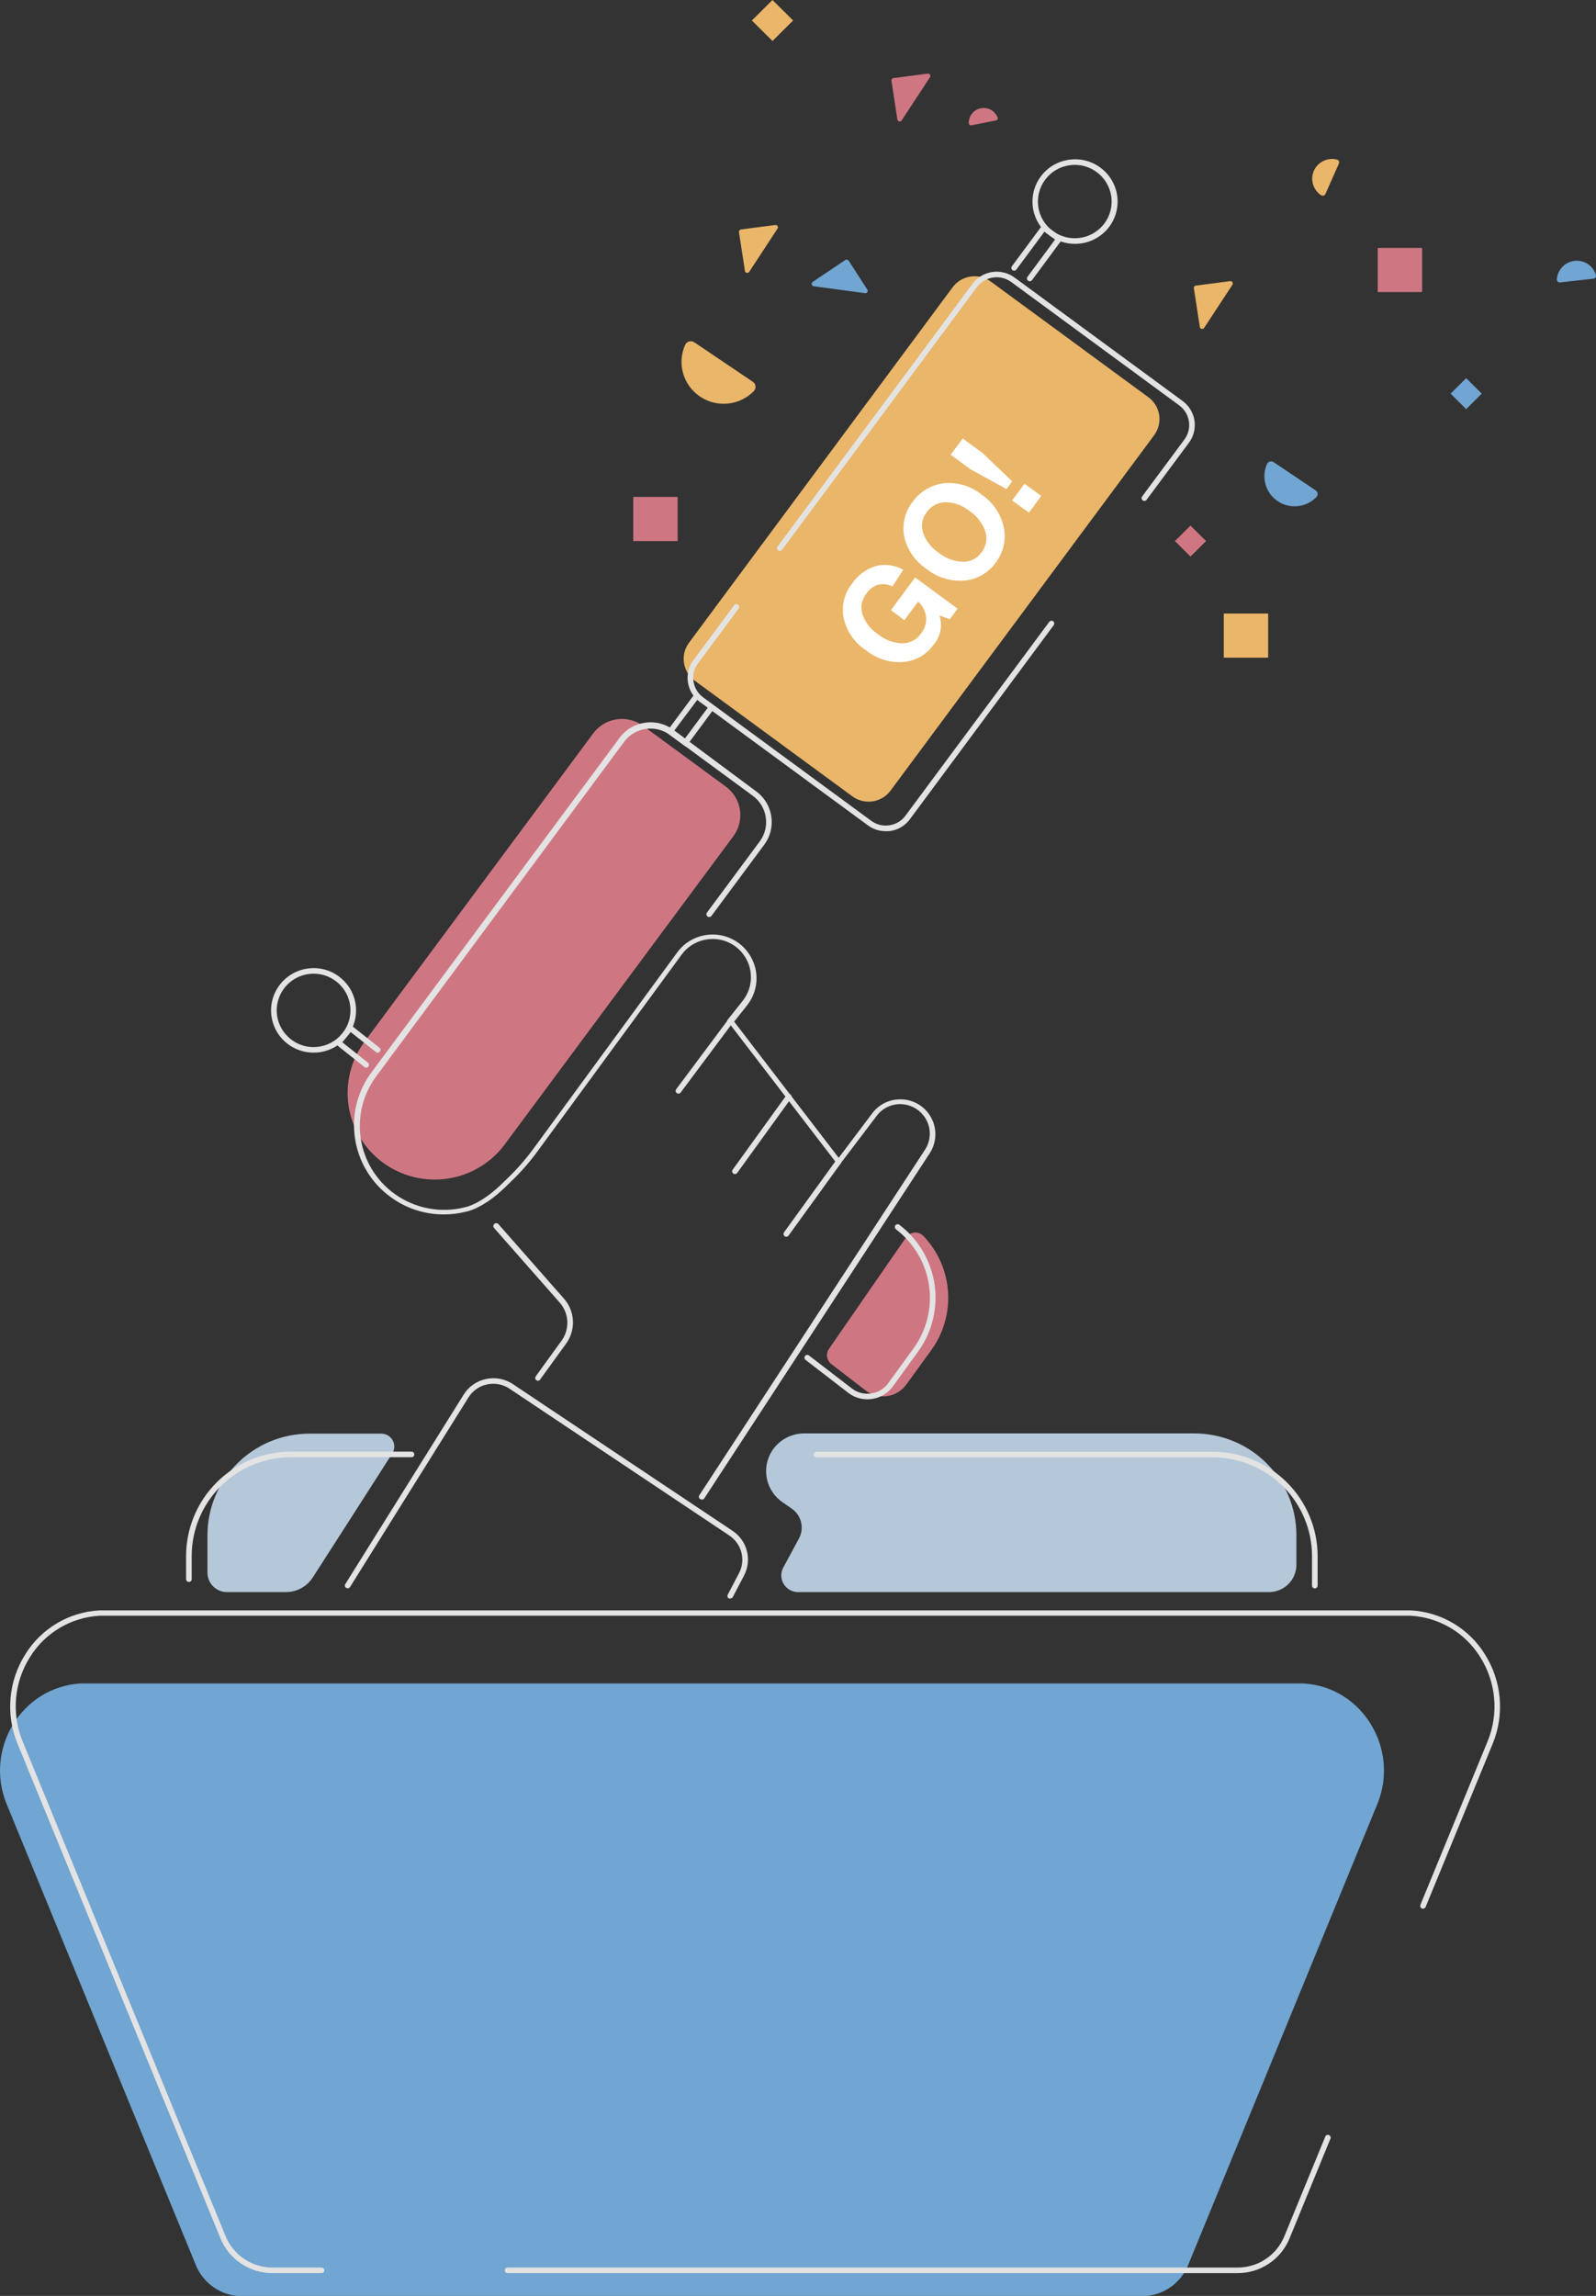 <svg width="146" height="210" viewBox="0 0 146 210" fill="none" xmlns="http://www.w3.org/2000/svg">
    <rect x="0" y="0" width="146" height="210" fill="#333333" stroke="none"/>
    <g clip-path="url(#clip0_4761_18666)">
        <path d="M82.895 113.164C82.982 113.042 83.095 112.941 83.226 112.867C83.357 112.793 83.503 112.749 83.654 112.738C83.804 112.727 83.955 112.749 84.095 112.802C84.236 112.856 84.363 112.939 84.468 113.047C85.796 114.434 86.594 116.239 86.724 118.15C86.854 120.06 86.308 121.956 85.18 123.508L82.905 126.643C82.7 126.926 82.44 127.165 82.141 127.346C81.841 127.527 81.508 127.646 81.162 127.696C80.815 127.747 80.462 127.727 80.123 127.639C79.784 127.551 79.466 127.396 79.189 127.184L76.031 124.752C75.832 124.592 75.699 124.364 75.66 124.112C75.621 123.86 75.679 123.603 75.821 123.391L82.895 113.164Z" fill="#CE7783"/>
        <path d="M58.822 66.389L66.403 71.952C67.097 72.461 67.56 73.225 67.689 74.074C67.818 74.923 67.602 75.788 67.09 76.479L46.175 104.673C44.921 106.364 43.043 107.49 40.954 107.803C38.865 108.117 36.737 107.592 35.037 106.345C33.337 105.097 32.205 103.229 31.89 101.152C31.574 99.074 32.102 96.957 33.356 95.266L54.271 67.072C54.783 66.381 55.551 65.921 56.404 65.793C57.258 65.665 58.128 65.879 58.822 66.389Z" fill="#CE7783"/>
        <path d="M49.214 126.292C49.16 126.292 49.108 126.274 49.066 126.241C49.012 126.201 48.976 126.142 48.965 126.076C48.955 126.011 48.971 125.943 49.009 125.889L51.357 122.647C51.736 122.13 51.927 121.501 51.897 120.862C51.867 120.223 51.619 119.613 51.193 119.134L45.191 112.313C45.147 112.261 45.125 112.195 45.13 112.127C45.134 112.059 45.166 111.996 45.216 111.951C45.265 111.904 45.33 111.878 45.398 111.878C45.466 111.878 45.532 111.904 45.58 111.951L51.582 118.772C52.084 119.338 52.377 120.058 52.411 120.811C52.446 121.565 52.22 122.308 51.772 122.917L49.424 126.159C49.404 126.198 49.374 126.23 49.337 126.253C49.3 126.276 49.258 126.29 49.214 126.292Z" fill="#E3E3E3"/>
        <path d="M64.186 137.155C64.137 137.154 64.089 137.14 64.047 137.114C63.991 137.077 63.952 137.019 63.938 136.953C63.925 136.887 63.938 136.819 63.975 136.763L84.621 105.155C84.931 104.681 85.082 104.122 85.054 103.557C85.025 102.992 84.818 102.451 84.462 102.01C84.212 101.693 83.893 101.437 83.529 101.261C83.165 101.084 82.766 100.992 82.361 100.99C81.942 100.987 81.529 101.082 81.154 101.267C80.779 101.452 80.454 101.722 80.203 102.056L76.723 106.644L66.513 93.343L67.942 91.539C68.43 90.924 68.695 90.163 68.695 89.38C68.695 88.596 68.43 87.836 67.942 87.221C67.616 86.803 67.198 86.466 66.72 86.234C66.242 86.003 65.717 85.883 65.185 85.885C64.255 85.886 63.364 86.252 62.704 86.905C62.578 87.037 62.46 87.176 62.351 87.323L49.219 105.242C48.495 106.242 47.681 107.175 46.789 108.031L46.159 108.642C44.17 110.554 42.705 110.814 42.643 110.824C41.973 110.995 41.284 111.081 40.593 111.079C38.837 111.082 37.127 110.521 35.719 109.478C34.849 108.843 34.114 108.042 33.557 107.123C33 106.203 32.632 105.183 32.474 104.12C32.313 103.057 32.366 101.972 32.63 100.929C32.894 99.885 33.363 98.905 34.012 98.044L56.682 67.481C56.955 67.112 57.298 66.799 57.694 66.563C58.089 66.327 58.527 66.171 58.983 66.105C59.439 66.035 59.904 66.056 60.352 66.166C60.8 66.276 61.222 66.474 61.592 66.747L69.173 72.381C69.545 72.652 69.859 72.994 70.096 73.387C70.334 73.78 70.49 74.216 70.557 74.67C70.627 75.123 70.606 75.586 70.495 76.031C70.384 76.477 70.186 76.896 69.911 77.264L65.083 83.775C65.042 83.829 64.981 83.864 64.914 83.874C64.847 83.883 64.778 83.866 64.724 83.826C64.669 83.785 64.634 83.725 64.624 83.658C64.614 83.591 64.632 83.523 64.672 83.469L69.501 76.959C69.735 76.644 69.904 76.287 69.998 75.907C70.092 75.527 70.11 75.133 70.049 74.746C69.993 74.358 69.859 73.985 69.655 73.649C69.452 73.313 69.183 73.02 68.865 72.788L61.285 67.222C60.969 66.988 60.609 66.82 60.227 66.726C59.846 66.632 59.449 66.615 59.06 66.676C58.67 66.732 58.295 66.865 57.957 67.068C57.619 67.27 57.325 67.537 57.092 67.854L34.422 98.441C33.82 99.251 33.385 100.171 33.141 101.148C32.898 102.125 32.85 103.14 33.002 104.136C33.152 105.132 33.498 106.088 34.02 106.951C34.543 107.814 35.231 108.565 36.047 109.162C36.967 109.838 38.028 110.302 39.151 110.52C40.274 110.737 41.432 110.704 42.541 110.422C42.572 110.422 43.945 110.156 45.8 108.382L46.431 107.771C47.301 106.935 48.097 106.026 48.809 105.053L61.941 87.129C62.062 86.962 62.196 86.803 62.34 86.655C63.095 85.903 64.118 85.48 65.185 85.477C65.794 85.476 66.395 85.612 66.942 85.878C67.49 86.143 67.968 86.529 68.342 87.007C68.902 87.711 69.207 88.583 69.207 89.482C69.207 90.38 68.902 91.252 68.342 91.957L67.158 93.445L76.723 105.9L79.798 101.821C80.096 101.425 80.483 101.104 80.928 100.884C81.373 100.663 81.864 100.55 82.361 100.552C82.841 100.55 83.316 100.656 83.749 100.863C84.182 101.07 84.563 101.371 84.862 101.745C85.284 102.269 85.53 102.912 85.564 103.583C85.598 104.254 85.419 104.918 85.052 105.482L64.401 137.089C64.373 137.116 64.339 137.136 64.301 137.148C64.264 137.16 64.224 137.162 64.186 137.155Z" fill="#E3E3E3"/>
        <path d="M79.342 127.989C78.711 127.988 78.098 127.781 77.599 127.397L73.693 124.385C73.639 124.342 73.605 124.281 73.596 124.213C73.587 124.145 73.606 124.077 73.647 124.023C73.69 123.97 73.751 123.936 73.818 123.929C73.885 123.921 73.953 123.94 74.006 123.982L77.917 126.99C78.165 127.183 78.45 127.324 78.755 127.403C79.06 127.483 79.379 127.5 79.69 127.453C80.004 127.41 80.305 127.303 80.575 127.14C80.846 126.977 81.08 126.761 81.264 126.505L83.54 123.37C84.763 121.702 85.282 119.625 84.986 117.582C84.69 115.538 83.603 113.691 81.956 112.435C81.904 112.391 81.871 112.33 81.862 112.263C81.853 112.196 81.87 112.128 81.909 112.073C81.953 112.021 82.015 111.988 82.083 111.98C82.15 111.971 82.218 111.988 82.273 112.027C84.025 113.365 85.182 115.331 85.496 117.506C85.81 119.681 85.257 121.891 83.955 123.666L81.684 126.801C81.459 127.114 81.173 127.377 80.843 127.576C80.512 127.775 80.144 127.905 79.762 127.958C79.623 127.979 79.482 127.989 79.342 127.989Z" fill="#E3E3E3"/>
        <path d="M104.411 210.025H22.157C21.247 210.025 20.358 209.756 19.603 209.251C18.848 208.746 18.261 208.029 17.918 207.191L0.604 165.005C-1.447 159.999 1.952 154.3 7.38 153.979C7.537 153.979 7.708 153.979 7.892 153.979H118.716C118.88 153.979 119.051 153.979 119.228 153.979C124.656 154.289 128.054 159.999 125.999 165.005L108.685 207.191C108.34 208.035 107.748 208.756 106.986 209.262C106.224 209.767 105.327 210.033 104.411 210.025Z" fill="#71A5D2"/>
        <path d="M29.415 207.916H24.945C23.918 207.921 22.913 207.619 22.06 207.049C21.207 206.479 20.547 205.667 20.163 204.719L1.588 159.46C1.052 158.14 0.838 156.712 0.966 155.293C1.093 153.875 1.558 152.507 2.321 151.303C3.04 150.143 4.029 149.173 5.205 148.476C6.381 147.778 7.71 147.373 9.077 147.296C9.256 147.296 9.436 147.296 9.62 147.296H128.532C128.711 147.296 128.896 147.296 129.075 147.296C130.442 147.373 131.771 147.778 132.947 148.476C134.123 149.173 135.112 150.143 135.831 151.303C136.593 152.508 137.057 153.875 137.185 155.293C137.312 156.712 137.099 158.139 136.564 159.46L130.413 174.427C130.385 174.489 130.334 174.537 130.271 174.563C130.209 174.588 130.138 174.589 130.075 174.565C130.013 174.538 129.965 174.488 129.939 174.427C129.913 174.365 129.912 174.296 129.936 174.233L136.087 159.266C136.597 158.018 136.801 156.668 136.681 155.327C136.562 153.985 136.123 152.692 135.4 151.553C134.723 150.463 133.792 149.551 132.686 148.896C131.579 148.24 130.33 147.859 129.044 147.785C128.875 147.785 128.706 147.785 128.532 147.785H9.62C9.446 147.785 9.277 147.785 9.108 147.785C7.822 147.859 6.573 148.24 5.466 148.896C4.36 149.551 3.429 150.463 2.752 151.553C2.029 152.692 1.59 153.985 1.471 155.327C1.351 156.668 1.555 158.018 2.065 159.266L20.635 204.526C20.983 205.378 21.579 206.108 22.348 206.621C23.116 207.134 24.02 207.408 24.945 207.406H29.415C29.483 207.406 29.548 207.433 29.596 207.481C29.644 207.528 29.671 207.593 29.671 207.661C29.671 207.694 29.665 207.727 29.652 207.758C29.639 207.789 29.62 207.817 29.596 207.841C29.572 207.865 29.544 207.883 29.513 207.896C29.482 207.909 29.448 207.916 29.415 207.916Z" fill="#E3E3E3"/>
        <path d="M113.192 207.915H46.432C46.364 207.914 46.3 207.887 46.252 207.839C46.205 207.792 46.177 207.727 46.176 207.66C46.176 207.593 46.203 207.528 46.251 207.48C46.299 207.432 46.364 207.405 46.432 207.405H113.192C114.117 207.41 115.023 207.138 115.79 206.624C116.558 206.111 117.153 205.379 117.497 204.525L121.223 195.456C121.233 195.421 121.249 195.388 121.272 195.36C121.295 195.331 121.324 195.308 121.356 195.292C121.389 195.276 121.424 195.266 121.461 195.265C121.497 195.263 121.533 195.27 121.567 195.283C121.601 195.297 121.631 195.317 121.657 195.343C121.682 195.37 121.701 195.401 121.713 195.435C121.725 195.469 121.73 195.506 121.727 195.542C121.724 195.578 121.713 195.613 121.695 195.644L117.974 204.719C117.591 205.667 116.93 206.479 116.077 207.049C115.224 207.619 114.219 207.92 113.192 207.915Z" fill="#E3E3E3"/>
        <path d="M28.305 131.129H34.856C35.071 131.125 35.283 131.179 35.47 131.285C35.657 131.392 35.811 131.547 35.916 131.734C36.022 131.92 36.074 132.132 36.068 132.346C36.061 132.56 35.997 132.769 35.881 132.949C33.051 137.369 30.217 141.794 28.602 144.297C28.339 144.704 27.977 145.039 27.55 145.27C27.123 145.502 26.644 145.623 26.157 145.623H20.765C20.291 145.623 19.836 145.435 19.501 145.102C19.165 144.768 18.977 144.315 18.977 143.843V140.418C18.977 137.956 19.959 135.595 21.708 133.853C23.457 132.112 25.83 131.132 28.305 131.129Z" fill="#B5C8D9"/>
        <path d="M118.591 140.418V143.13C118.591 143.792 118.327 144.426 117.857 144.893C117.386 145.361 116.749 145.623 116.084 145.623H72.963C72.705 145.616 72.452 145.543 72.229 145.413C72.006 145.282 71.82 145.098 71.687 144.877C71.555 144.656 71.481 144.405 71.472 144.148C71.463 143.891 71.519 143.635 71.636 143.406L73.086 140.729C73.337 140.264 73.405 139.723 73.276 139.211C73.147 138.699 72.831 138.253 72.389 137.961L71.651 137.451C70.887 136.952 70.351 136.174 70.159 135.285C69.968 134.396 70.135 133.467 70.626 132.7C70.942 132.213 71.377 131.812 71.889 131.534C72.401 131.256 72.975 131.11 73.558 131.109H109.236C110.466 131.107 111.684 131.347 112.82 131.814C113.956 132.281 114.988 132.967 115.857 133.832C116.726 134.697 117.415 135.724 117.884 136.854C118.353 137.984 118.593 139.195 118.591 140.418Z" fill="#B5C8D9"/>
        <path d="M120.278 145.282C120.21 145.282 120.144 145.255 120.096 145.208C120.048 145.16 120.021 145.095 120.021 145.027V142.33C120.019 139.935 119.061 137.639 117.358 135.946C115.655 134.252 113.347 133.3 110.939 133.297H74.702C74.634 133.297 74.569 133.27 74.52 133.222C74.472 133.174 74.445 133.11 74.445 133.042C74.445 132.974 74.472 132.91 74.52 132.862C74.569 132.814 74.634 132.787 74.702 132.787H110.939C113.483 132.79 115.922 133.796 117.721 135.585C119.519 137.374 120.531 139.8 120.534 142.33V145.027C120.534 145.095 120.507 145.16 120.459 145.208C120.411 145.255 120.346 145.282 120.278 145.282Z" fill="#E3E3E3"/>
        <path d="M17.28 144.695C17.212 144.695 17.147 144.669 17.099 144.621C17.05 144.573 17.023 144.508 17.023 144.44V142.32C17.026 139.79 18.037 137.365 19.835 135.576C21.632 133.787 24.07 132.78 26.613 132.776H37.643C37.711 132.776 37.776 132.803 37.825 132.851C37.873 132.899 37.9 132.964 37.9 133.031C37.9 133.099 37.873 133.164 37.825 133.212C37.776 133.259 37.711 133.286 37.643 133.286H26.613C24.206 133.289 21.898 134.242 20.196 135.935C18.494 137.629 17.537 139.925 17.536 142.32V144.44C17.536 144.508 17.509 144.573 17.461 144.621C17.413 144.669 17.348 144.695 17.28 144.695Z" fill="#E3E3E3"/>
        <path d="M66.8 146.204C66.759 146.213 66.717 146.213 66.677 146.204C66.647 146.188 66.621 146.166 66.6 146.14C66.579 146.114 66.563 146.084 66.553 146.052C66.544 146.02 66.541 145.986 66.544 145.952C66.548 145.919 66.558 145.887 66.574 145.857L67.599 143.9C67.907 143.319 67.988 142.646 67.826 142.009C67.665 141.373 67.271 140.819 66.723 140.453L46.605 127.015C46.307 126.817 45.972 126.681 45.62 126.614C45.268 126.547 44.906 126.552 44.555 126.628C44.205 126.701 43.874 126.845 43.581 127.05C43.289 127.255 43.041 127.517 42.854 127.821L32.023 145.154C32.006 145.183 31.983 145.208 31.956 145.228C31.928 145.248 31.897 145.262 31.864 145.27C31.831 145.277 31.797 145.278 31.763 145.272C31.73 145.266 31.698 145.254 31.67 145.235C31.64 145.219 31.616 145.196 31.596 145.169C31.576 145.143 31.561 145.112 31.553 145.08C31.546 145.047 31.545 145.013 31.551 144.981C31.557 144.948 31.569 144.916 31.588 144.889L42.418 127.556C42.644 127.192 42.943 126.878 43.295 126.634C43.648 126.389 44.047 126.219 44.468 126.133C44.886 126.042 45.318 126.037 45.738 126.116C46.158 126.196 46.558 126.36 46.913 126.597L67.036 140.035C67.68 140.471 68.141 141.128 68.33 141.88C68.519 142.632 68.423 143.427 68.061 144.114L67.036 146.076C67.012 146.118 66.978 146.152 66.936 146.174C66.895 146.197 66.847 146.207 66.8 146.204Z" fill="#E3E3E3"/>
        <path d="M62.065 100.032C62.009 100.032 61.955 100.014 61.911 99.981C61.857 99.94 61.821 99.88 61.811 99.813C61.801 99.746 61.819 99.678 61.86 99.624L66.632 93.231C66.652 93.204 66.677 93.181 66.705 93.163C66.734 93.146 66.766 93.134 66.799 93.129C66.833 93.124 66.867 93.125 66.9 93.133C66.932 93.141 66.963 93.155 66.99 93.175C67.045 93.216 67.081 93.276 67.09 93.343C67.1 93.41 67.083 93.478 67.042 93.532L62.28 99.909C62.257 99.946 62.226 99.976 62.188 99.998C62.151 100.019 62.108 100.031 62.065 100.032Z" fill="#E3E3E3"/>
        <path d="M67.229 107.389C67.175 107.389 67.122 107.371 67.08 107.338C67.026 107.298 66.99 107.239 66.98 107.173C66.969 107.107 66.985 107.04 67.024 106.986L71.949 100.165C71.99 100.111 72.05 100.075 72.117 100.065C72.184 100.054 72.252 100.07 72.308 100.109C72.362 100.149 72.398 100.209 72.409 100.276C72.419 100.342 72.403 100.41 72.365 100.466L67.439 107.282C67.415 107.315 67.384 107.343 67.347 107.361C67.311 107.38 67.27 107.389 67.229 107.389Z" fill="#E3E3E3"/>
        <path d="M71.928 113.118C71.875 113.118 71.823 113.102 71.78 113.072C71.725 113.032 71.689 112.972 71.679 112.905C71.668 112.839 71.684 112.771 71.723 112.715L76.516 106.088C76.535 106.061 76.56 106.037 76.588 106.019C76.617 106.001 76.649 105.989 76.682 105.983C76.716 105.977 76.75 105.978 76.783 105.986C76.816 105.993 76.847 106.007 76.874 106.027C76.902 106.047 76.925 106.072 76.943 106.1C76.96 106.129 76.972 106.161 76.977 106.194C76.982 106.227 76.981 106.261 76.973 106.293C76.965 106.326 76.951 106.357 76.931 106.384L72.138 113.011C72.114 113.044 72.083 113.071 72.046 113.09C72.01 113.108 71.969 113.118 71.928 113.118Z" fill="#E3E3E3"/>
        <path d="M87.145 26.277L63.029 58.788C62.21 59.891 62.446 61.445 63.556 62.259L77.975 72.84C79.084 73.654 80.646 73.42 81.465 72.317L105.581 39.806C106.399 38.703 106.163 37.148 105.054 36.334L90.635 25.753C89.526 24.939 87.963 25.174 87.145 26.277Z" fill="#EAB669"/>
        <path d="M71.338 50.398C71.283 50.399 71.229 50.381 71.185 50.347C71.13 50.307 71.094 50.246 71.085 50.179C71.075 50.112 71.093 50.044 71.133 49.99L88.96 25.959C89.393 25.376 90.042 24.988 90.762 24.88C91.483 24.772 92.217 24.953 92.804 25.383L108.18 36.675C108.471 36.888 108.717 37.156 108.903 37.463C109.09 37.771 109.213 38.112 109.267 38.467C109.321 38.822 109.304 39.184 109.217 39.533C109.13 39.881 108.974 40.209 108.76 40.498L104.89 45.713C104.85 45.767 104.791 45.802 104.725 45.813C104.659 45.823 104.591 45.808 104.536 45.769C104.509 45.75 104.486 45.725 104.468 45.696C104.451 45.667 104.439 45.636 104.434 45.602C104.428 45.569 104.43 45.535 104.438 45.503C104.446 45.47 104.46 45.44 104.48 45.412L108.35 40.197C108.701 39.721 108.849 39.127 108.76 38.543C108.672 37.959 108.355 37.434 107.878 37.082L92.502 25.79C92.023 25.442 91.425 25.296 90.839 25.384C90.252 25.472 89.725 25.787 89.37 26.259L71.543 50.291C71.52 50.324 71.49 50.351 71.454 50.37C71.418 50.388 71.379 50.398 71.338 50.398Z" fill="#E3E3E3"/>
        <path d="M81.019 76.026C80.433 76.027 79.863 75.839 79.394 75.491L64.017 64.199C63.725 63.987 63.479 63.72 63.292 63.413C63.106 63.106 62.983 62.764 62.931 62.409C62.875 62.053 62.892 61.688 62.98 61.338C63.068 60.988 63.225 60.659 63.443 60.37L67.159 55.359C67.2 55.305 67.26 55.269 67.328 55.259C67.395 55.25 67.464 55.267 67.518 55.308C67.572 55.348 67.608 55.409 67.618 55.476C67.627 55.543 67.61 55.611 67.569 55.665L63.853 60.676C63.678 60.91 63.551 61.177 63.481 61.461C63.41 61.744 63.398 62.039 63.443 62.328C63.485 62.617 63.585 62.895 63.736 63.145C63.888 63.395 64.088 63.613 64.325 63.786L79.701 75.078C79.937 75.252 80.205 75.377 80.49 75.448C80.775 75.517 81.072 75.53 81.362 75.486C81.653 75.444 81.932 75.346 82.184 75.195C82.436 75.044 82.655 74.845 82.828 74.609L95.985 56.878C96.026 56.824 96.086 56.788 96.153 56.778C96.22 56.767 96.288 56.783 96.344 56.822C96.397 56.863 96.432 56.923 96.442 56.99C96.451 57.057 96.434 57.124 96.395 57.179L83.238 74.93C83.025 75.221 82.755 75.466 82.445 75.652C82.136 75.837 81.792 75.959 81.434 76.011C81.296 76.026 81.157 76.031 81.019 76.026Z" fill="#E3E3E3"/>
        <path d="M94.198 25.724C94.143 25.725 94.089 25.707 94.045 25.673C94.017 25.654 93.994 25.63 93.977 25.601C93.959 25.573 93.948 25.541 93.943 25.508C93.938 25.476 93.94 25.442 93.949 25.41C93.958 25.378 93.973 25.348 93.993 25.322L96.515 21.911L95.541 21.192L92.979 24.654C92.938 24.708 92.877 24.744 92.81 24.753C92.743 24.763 92.674 24.745 92.62 24.705C92.593 24.686 92.57 24.661 92.552 24.633C92.534 24.604 92.523 24.573 92.518 24.54C92.513 24.507 92.515 24.473 92.524 24.441C92.533 24.409 92.548 24.379 92.569 24.353L95.439 20.479L97.238 21.799L94.409 25.622C94.384 25.654 94.352 25.68 94.316 25.698C94.279 25.716 94.239 25.725 94.198 25.724Z" fill="#E3E3E3"/>
        <path d="M62.749 68.302L60.945 66.982L63.539 63.485C63.58 63.431 63.64 63.395 63.708 63.385C63.775 63.376 63.843 63.393 63.898 63.434C63.952 63.474 63.988 63.534 63.998 63.601C64.009 63.667 63.993 63.736 63.954 63.791L61.663 66.849L62.642 67.568L64.892 64.535C64.933 64.481 64.993 64.445 65.061 64.436C65.128 64.426 65.196 64.443 65.251 64.484C65.305 64.525 65.341 64.585 65.352 64.651C65.362 64.718 65.346 64.786 65.307 64.841L62.749 68.302Z" fill="#E3E3E3"/>
        <path d="M98.327 22.303C97.499 22.304 96.692 22.04 96.026 21.549C95.198 20.939 94.647 20.028 94.493 19.015C94.339 18.002 94.596 16.97 95.206 16.145C95.51 15.733 95.892 15.386 96.332 15.123C96.773 14.861 97.261 14.688 97.769 14.615C98.274 14.539 98.79 14.562 99.286 14.685C99.782 14.807 100.249 15.026 100.659 15.329C101.488 15.938 102.039 16.849 102.193 17.862C102.347 18.875 102.09 19.908 101.48 20.733C101.115 21.222 100.64 21.619 100.092 21.892C99.544 22.165 98.94 22.306 98.327 22.303ZM98.327 15.079C98.156 15.08 97.984 15.094 97.815 15.12C97.376 15.183 96.955 15.333 96.576 15.561C96.196 15.789 95.867 16.089 95.606 16.445C95.342 16.8 95.152 17.202 95.045 17.63C94.938 18.057 94.917 18.502 94.983 18.938C95.049 19.373 95.201 19.792 95.431 20.169C95.66 20.546 95.961 20.875 96.318 21.136C97.037 21.664 97.938 21.887 98.822 21.755C99.707 21.623 100.502 21.147 101.034 20.432C101.565 19.715 101.788 18.818 101.654 17.938C101.521 17.057 101.041 16.266 100.321 15.737C99.749 15.315 99.056 15.084 98.343 15.079H98.327Z" fill="#E3E3E3"/>
        <path d="M33.496 97.652C33.438 97.654 33.381 97.634 33.337 97.596L30.59 95.409L32.005 93.686L34.706 95.827C34.758 95.87 34.791 95.933 34.798 96C34.805 96.068 34.784 96.136 34.742 96.189C34.721 96.215 34.695 96.237 34.665 96.253C34.636 96.269 34.603 96.279 34.57 96.282C34.536 96.285 34.502 96.282 34.47 96.272C34.438 96.262 34.408 96.246 34.383 96.224L32.081 94.399L31.313 95.332L33.66 97.198C33.712 97.242 33.745 97.304 33.753 97.371C33.761 97.438 33.742 97.506 33.701 97.56C33.676 97.589 33.644 97.613 33.609 97.628C33.573 97.644 33.535 97.652 33.496 97.652Z" fill="#E3E3E3"/>
        <path d="M28.676 96.28C27.781 96.281 26.913 95.973 26.221 95.408C25.825 95.087 25.498 94.69 25.257 94.242C25.016 93.794 24.866 93.304 24.817 92.798C24.765 92.293 24.815 91.783 24.963 91.298C25.11 90.812 25.353 90.36 25.677 89.969C26 89.575 26.398 89.248 26.849 89.008C27.299 88.769 27.793 88.62 28.302 88.572C28.809 88.519 29.323 88.567 29.811 88.714C30.3 88.861 30.754 89.104 31.146 89.428C31.542 89.748 31.87 90.143 32.112 90.591C32.353 91.038 32.502 91.528 32.551 92.033C32.603 92.539 32.554 93.05 32.406 93.537C32.259 94.023 32.015 94.476 31.69 94.868C31.367 95.261 30.97 95.587 30.52 95.826C30.071 96.066 29.578 96.215 29.07 96.265C28.963 96.275 28.809 96.28 28.676 96.28ZM26.077 90.29C25.797 90.631 25.586 91.023 25.458 91.445C25.33 91.866 25.286 92.309 25.33 92.747C25.374 93.186 25.504 93.611 25.713 93.999C25.922 94.388 26.206 94.731 26.549 95.01C26.89 95.292 27.284 95.503 27.708 95.631C28.133 95.759 28.578 95.801 29.019 95.755C29.461 95.713 29.889 95.584 30.28 95.376C30.671 95.168 31.016 94.884 31.295 94.541C31.577 94.202 31.788 93.809 31.917 93.388C32.045 92.966 32.088 92.523 32.043 92.084C32 91.646 31.87 91.22 31.661 90.831C31.452 90.443 31.167 90.099 30.823 89.821C30.482 89.54 30.087 89.33 29.663 89.202C29.239 89.075 28.794 89.032 28.353 89.076C27.912 89.119 27.484 89.249 27.093 89.457C26.703 89.665 26.357 89.948 26.077 90.29Z" fill="#E3E3E3"/>
        <path d="M81.503 55.802L83.717 52.82L87.602 55.675L86.885 56.638L85.936 56.297C86.088 56.753 86.118 57.241 86.023 57.712C85.928 58.183 85.71 58.621 85.393 58.983C85.079 59.429 84.67 59.8 84.195 60.071C83.72 60.342 83.191 60.505 82.646 60.548C81.41 60.646 80.185 60.264 79.227 59.483C78.18 58.807 77.444 57.749 77.177 56.536C77.067 55.991 77.078 55.428 77.208 54.886C77.338 54.345 77.584 53.839 77.93 53.401C78.449 52.628 79.217 52.054 80.108 51.775C80.96 51.559 81.863 51.682 82.625 52.116L81.636 53.646C81.243 53.438 80.788 53.379 80.354 53.478C79.912 53.606 79.529 53.886 79.273 54.268C79.058 54.529 78.91 54.84 78.843 55.171C78.776 55.502 78.792 55.845 78.889 56.169C79.14 56.92 79.638 57.565 80.303 57.999C80.932 58.516 81.713 58.813 82.528 58.846C82.871 58.847 83.208 58.765 83.511 58.606C83.814 58.447 84.073 58.216 84.265 57.933C84.595 57.519 84.757 56.997 84.721 56.47C84.664 55.917 84.403 55.405 83.989 55.032L82.728 56.73L81.503 55.802Z" fill="white"/>
        <path d="M91.828 48.252C91.941 48.81 91.933 49.386 91.804 49.941C91.675 50.496 91.428 51.017 91.079 51.469C90.753 51.931 90.328 52.316 89.836 52.598C89.344 52.88 88.796 53.051 88.23 53.1C86.97 53.204 85.719 52.818 84.739 52.025C83.705 51.335 82.979 50.273 82.715 49.063C82.609 48.511 82.623 47.943 82.756 47.396C82.89 46.85 83.14 46.339 83.489 45.897C83.817 45.435 84.237 45.046 84.725 44.755C85.212 44.464 85.754 44.276 86.318 44.204C86.933 44.14 87.555 44.197 88.147 44.372C88.74 44.547 89.293 44.836 89.773 45.224C90.829 45.927 91.567 47.014 91.828 48.252ZM88.071 51.382C88.406 51.392 88.74 51.319 89.039 51.169C89.339 51.018 89.597 50.795 89.788 50.521C89.996 50.252 90.136 49.938 90.196 49.604C90.256 49.27 90.233 48.927 90.131 48.604C89.867 47.835 89.354 47.175 88.671 46.728C88.058 46.226 87.291 45.947 86.497 45.938C86.159 45.941 85.826 46.025 85.527 46.183C85.228 46.341 84.972 46.568 84.78 46.845C84.571 47.104 84.43 47.41 84.37 47.737C84.31 48.064 84.333 48.401 84.437 48.716C84.692 49.461 85.185 50.102 85.841 50.541C86.475 51.052 87.256 51.347 88.071 51.382Z" fill="white"/>
        <path d="M95.253 45.361L94.125 46.891L92.587 45.779L93.72 44.25L95.253 45.361ZM92.593 44.026L92.08 44.739L88.795 42.935L86.965 41.594L88.067 40.105L89.897 41.446L92.593 44.026Z" fill="white"/>
        <path d="M70.666 0L68.781 1.875L70.666 3.749L72.551 1.875L70.666 0Z" fill="#EAB669"/>
        <path d="M108.905 48.074L107.48 49.49L108.905 50.907L110.329 49.49L108.905 48.074Z" fill="#CE7783"/>
        <path d="M134.124 34.587L132.699 36.004L134.124 37.421L135.548 36.004L134.124 34.587Z" fill="#71A5D2"/>
        <path d="M61.989 45.453H57.93V49.491H61.989V45.453Z" fill="#CE7783"/>
        <path d="M130.091 22.676H126.031V26.713H130.091V22.676Z" fill="#CE7783"/>
        <path d="M116.009 56.118H111.949V60.156H116.009V56.118Z" fill="#EAB669"/>
        <path d="M81.547 7.362L82.09 10.93C82.097 10.973 82.117 11.013 82.147 11.045C82.177 11.077 82.216 11.098 82.259 11.107C82.302 11.116 82.347 11.112 82.387 11.095C82.427 11.078 82.462 11.049 82.485 11.012L85.073 7.066C85.097 7.032 85.109 6.991 85.11 6.95C85.111 6.908 85.099 6.867 85.077 6.832C85.055 6.797 85.023 6.769 84.985 6.752C84.947 6.735 84.905 6.729 84.863 6.735L81.732 7.143C81.679 7.15 81.631 7.177 81.597 7.217C81.563 7.258 81.545 7.309 81.547 7.362Z" fill="#CE7783"/>
        <path d="M109.214 26.367L109.758 29.905C109.763 29.948 109.783 29.989 109.813 30.021C109.842 30.053 109.881 30.076 109.924 30.085C109.967 30.095 110.012 30.091 110.053 30.074C110.094 30.057 110.128 30.028 110.152 29.991L112.741 26.046C112.764 26.011 112.777 25.971 112.777 25.929C112.778 25.888 112.766 25.847 112.744 25.812C112.722 25.777 112.69 25.749 112.652 25.732C112.614 25.714 112.572 25.708 112.531 25.714L109.399 26.122C109.37 26.125 109.342 26.134 109.317 26.148C109.292 26.162 109.27 26.181 109.253 26.204C109.236 26.227 109.223 26.254 109.217 26.282C109.21 26.309 109.209 26.338 109.214 26.367Z" fill="#EAB669"/>
        <path d="M67.6 21.233L68.144 24.776C68.149 24.82 68.169 24.86 68.198 24.892C68.228 24.925 68.267 24.947 68.31 24.956C68.353 24.966 68.398 24.962 68.439 24.945C68.48 24.928 68.514 24.9 68.538 24.863L71.126 20.912C71.15 20.877 71.163 20.837 71.163 20.795C71.164 20.754 71.152 20.713 71.13 20.678C71.108 20.643 71.076 20.615 71.038 20.598C71 20.58 70.958 20.574 70.916 20.58L67.785 20.988C67.756 20.992 67.729 21.001 67.704 21.016C67.68 21.03 67.658 21.049 67.641 21.072C67.624 21.095 67.611 21.121 67.604 21.148C67.597 21.176 67.596 21.205 67.6 21.233Z" fill="#EAB669"/>
        <path d="M77.325 23.782L74.342 25.785C74.305 25.81 74.277 25.845 74.261 25.886C74.245 25.927 74.242 25.972 74.252 26.015C74.262 26.058 74.284 26.097 74.317 26.127C74.35 26.157 74.39 26.176 74.434 26.183L79.129 26.815C79.171 26.821 79.213 26.815 79.251 26.798C79.288 26.78 79.32 26.753 79.343 26.717C79.365 26.682 79.377 26.642 79.376 26.6C79.375 26.558 79.362 26.518 79.339 26.484L77.633 23.843C77.617 23.819 77.596 23.798 77.572 23.782C77.547 23.765 77.52 23.754 77.492 23.748C77.463 23.743 77.433 23.743 77.405 23.748C77.376 23.754 77.349 23.765 77.325 23.782Z" fill="#71A5D2"/>
        <path d="M68.862 34.917C68.93 34.962 68.987 35.021 69.029 35.089C69.072 35.158 69.099 35.235 69.109 35.315C69.12 35.396 69.112 35.477 69.088 35.554C69.064 35.631 69.024 35.703 68.97 35.763C68.34 36.412 67.5 36.819 66.598 36.912C65.696 37.006 64.79 36.779 64.039 36.273C63.286 35.767 62.737 35.013 62.489 34.143C62.242 33.273 62.311 32.345 62.686 31.521C62.722 31.45 62.774 31.387 62.836 31.336C62.899 31.286 62.972 31.25 63.05 31.229C63.128 31.209 63.21 31.206 63.289 31.219C63.369 31.232 63.444 31.262 63.511 31.307L68.862 34.917Z" fill="#EAB669"/>
        <path d="M120.353 44.852C120.403 44.883 120.445 44.925 120.476 44.974C120.508 45.024 120.528 45.079 120.535 45.137C120.542 45.195 120.537 45.254 120.519 45.309C120.501 45.365 120.471 45.416 120.431 45.458C119.98 45.928 119.376 46.224 118.727 46.294C118.078 46.364 117.425 46.203 116.884 45.841C116.342 45.477 115.947 44.935 115.769 44.31C115.591 43.685 115.641 43.017 115.91 42.425C115.935 42.373 115.971 42.326 116.016 42.289C116.061 42.252 116.114 42.225 116.17 42.21C116.227 42.195 116.286 42.192 116.344 42.202C116.401 42.212 116.456 42.234 116.504 42.267L120.353 44.852Z" fill="#71A5D2"/>
        <path d="M88.862 11.46C88.834 11.466 88.804 11.466 88.776 11.459C88.747 11.452 88.721 11.44 88.698 11.421C88.675 11.403 88.656 11.381 88.643 11.355C88.63 11.329 88.623 11.3 88.622 11.271C88.612 10.95 88.718 10.637 88.92 10.386C89.122 10.136 89.407 9.965 89.724 9.905C90.04 9.842 90.368 9.893 90.65 10.05C90.931 10.205 91.148 10.456 91.261 10.756C91.272 10.783 91.276 10.812 91.273 10.84C91.271 10.869 91.263 10.896 91.249 10.921C91.234 10.946 91.215 10.967 91.191 10.984C91.168 11 91.141 11.011 91.113 11.016L88.862 11.46Z" fill="#CE7783"/>
        <path d="M121.249 17.741C121.233 17.776 121.21 17.807 121.182 17.833C121.153 17.859 121.119 17.878 121.082 17.889C121.045 17.901 121.006 17.905 120.968 17.9C120.929 17.895 120.892 17.883 120.859 17.863C120.5 17.626 120.236 17.271 120.114 16.86C119.992 16.448 120.02 16.007 120.193 15.615C120.368 15.225 120.676 14.909 121.062 14.722C121.448 14.536 121.888 14.491 122.305 14.595C122.342 14.605 122.377 14.623 122.407 14.648C122.437 14.672 122.461 14.703 122.478 14.738C122.494 14.773 122.503 14.811 122.503 14.85C122.503 14.889 122.495 14.927 122.479 14.962L121.249 17.741Z" fill="#EAB669"/>
        <path d="M142.72 25.831C142.682 25.836 142.643 25.833 142.606 25.822C142.569 25.811 142.535 25.791 142.506 25.766C142.478 25.74 142.455 25.708 142.44 25.673C142.424 25.638 142.417 25.599 142.418 25.561C142.444 25.133 142.62 24.728 142.917 24.417C143.213 24.105 143.61 23.908 144.038 23.858C144.466 23.81 144.897 23.914 145.256 24.152C145.614 24.39 145.876 24.746 145.996 25.158C146.005 25.195 146.007 25.234 146 25.272C145.994 25.309 145.979 25.345 145.957 25.377C145.935 25.408 145.907 25.435 145.874 25.454C145.84 25.474 145.803 25.486 145.765 25.489L142.72 25.831Z" fill="#71A5D2"/>
    </g>
    <defs>
        <clipPath id="clip0_4761_18666">
            <rect width="146" height="210" fill="white"/>
        </clipPath>
    </defs>
</svg>
